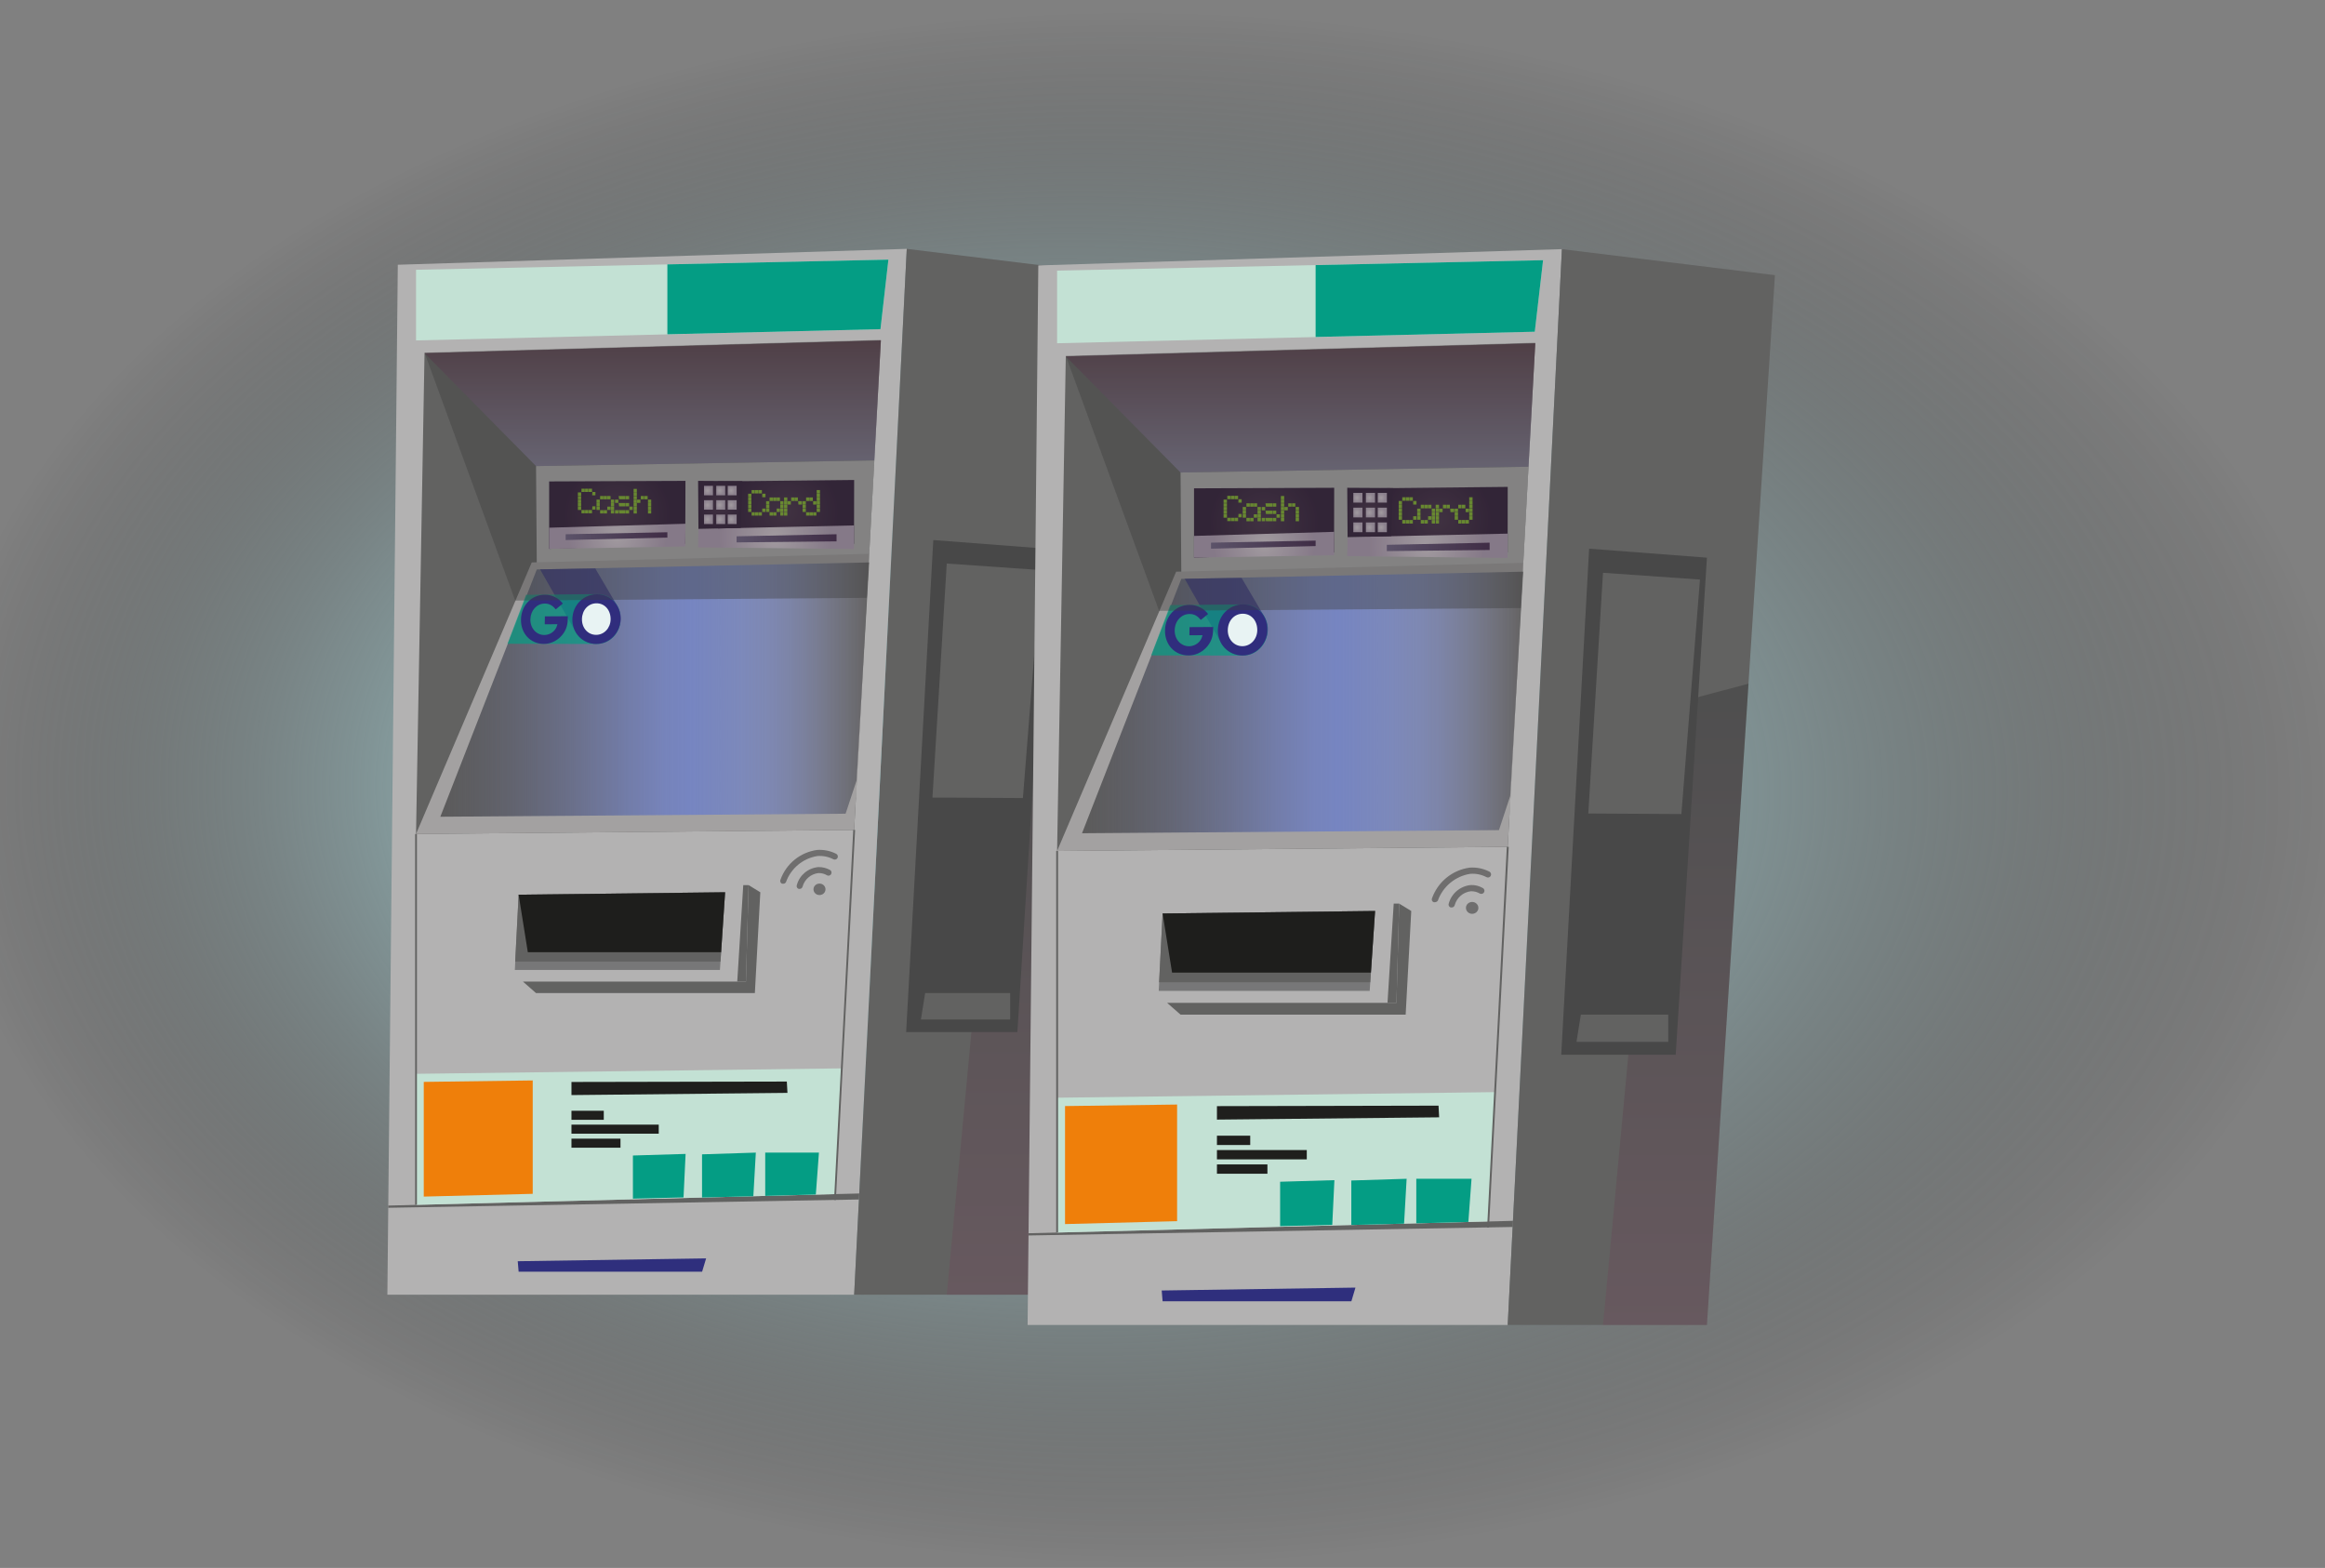<?xml version="1.0" encoding="utf-8"?>
<!-- Generator: Adobe Illustrator 25.2.0, SVG Export Plug-In . SVG Version: 6.00 Build 0)  -->
<svg version="1.1" xmlns="http://www.w3.org/2000/svg" xmlns:xlink="http://www.w3.org/1999/xlink" x="0px" y="0px"
	 viewBox="0 0 3367.1 2270.7" style="enable-background:new 0 0 3367.1 2270.7;" xml:space="preserve">
<rect x="0" y="0" width="3367.1" height="2270.7" fill="#808080" stroke="none"/>
<style type="text/css">
	.st0{display:none;}
	.st1{display:inline;stroke:#FFFFFF;stroke-miterlimit:10;}
	.st2{fill:url(#SVGID_1_);}
	.st3{fill-rule:evenodd;clip-rule:evenodd;fill:#B3B2B2;}
	.st4{fill-rule:evenodd;clip-rule:evenodd;fill:#626261;}
	.st5{opacity:0.5;fill-rule:evenodd;clip-rule:evenodd;fill:url(#SVGID_2_);enable-background:new    ;}
	.st6{fill-rule:evenodd;clip-rule:evenodd;fill:#A3A1A1;}
	.st7{fill-rule:evenodd;clip-rule:evenodd;fill:url(#SVGID_3_);}
	.st8{fill-rule:evenodd;clip-rule:evenodd;fill:#777778;}
	.st9{fill-rule:evenodd;clip-rule:evenodd;fill:#1E1E1C;}
	.st10{fill-rule:evenodd;clip-rule:evenodd;fill:#2F2F7D;}
	.st11{opacity:0.2;fill-rule:evenodd;clip-rule:evenodd;fill:url(#SVGID_4_);enable-background:new    ;}
	.st12{fill-rule:evenodd;clip-rule:evenodd;fill:#C3E1D4;}
	.st13{fill-rule:evenodd;clip-rule:evenodd;fill:#EF7F0A;}
	.st14{opacity:0.99;fill-rule:evenodd;clip-rule:evenodd;fill:#1E1E1C;enable-background:new    ;}
	.st15{fill-rule:evenodd;clip-rule:evenodd;fill:#049D84;}
	.st16{opacity:0.99;fill:#1E1E1C;enable-background:new    ;}
	.st17{fill-rule:evenodd;clip-rule:evenodd;fill:url(#SVGID_5_);}
	.st18{fill-rule:evenodd;clip-rule:evenodd;fill:url(#SVGID_6_);}
	.st19{fill-rule:evenodd;clip-rule:evenodd;fill:url(#SVGID_7_);}
	.st20{fill-rule:evenodd;clip-rule:evenodd;fill:url(#SVGID_8_);}
	.st21{fill:#86BC28;}
	.st22{fill-rule:evenodd;clip-rule:evenodd;fill:url(#SVGID_9_);}
	.st23{fill-rule:evenodd;clip-rule:evenodd;fill:url(#SVGID_10_);}
	.st24{fill-rule:evenodd;clip-rule:evenodd;fill:url(#SVGID_11_);}
	.st25{fill:url(#SVGID_12_);}
	.st26{fill:url(#SVGID_13_);}
	.st27{fill:url(#SVGID_14_);}
	.st28{fill:url(#SVGID_15_);}
	.st29{fill:url(#SVGID_16_);}
	.st30{fill:url(#SVGID_17_);}
	.st31{fill:url(#SVGID_18_);}
	.st32{fill:url(#SVGID_19_);}
	.st33{fill:url(#SVGID_20_);}
	.st34{fill-rule:evenodd;clip-rule:evenodd;fill:#484848;}
	.st35{fill:#626261;}
	.st36{opacity:0.39;}
	.st37{fill:#020303;}
	.st38{clip-path:url(#SVGID_22_);}
	.st39{opacity:0.7;fill:#302D7D;enable-background:new    ;}
	.st40{opacity:0.7;fill:#059D84;enable-background:new    ;}
	.st41{opacity:0.9;fill:#FFFFFF;enable-background:new    ;}
	.st42{fill:#302D7D;}
	.st43{opacity:0.41;fill-rule:evenodd;clip-rule:evenodd;fill:#3F3F3F;enable-background:new    ;}
	.st44{opacity:0.5;fill-rule:evenodd;clip-rule:evenodd;fill:url(#SVGID_23_);enable-background:new    ;}
	.st45{fill-rule:evenodd;clip-rule:evenodd;fill:url(#SVGID_24_);}
	.st46{opacity:0.2;fill-rule:evenodd;clip-rule:evenodd;fill:url(#SVGID_25_);enable-background:new    ;}
	.st47{fill-rule:evenodd;clip-rule:evenodd;fill:url(#SVGID_26_);}
	.st48{fill-rule:evenodd;clip-rule:evenodd;fill:url(#SVGID_27_);}
	.st49{fill-rule:evenodd;clip-rule:evenodd;fill:url(#SVGID_28_);}
	.st50{fill-rule:evenodd;clip-rule:evenodd;fill:url(#SVGID_29_);}
	.st51{fill-rule:evenodd;clip-rule:evenodd;fill:url(#SVGID_30_);}
	.st52{fill-rule:evenodd;clip-rule:evenodd;fill:url(#SVGID_31_);}
	.st53{fill-rule:evenodd;clip-rule:evenodd;fill:url(#SVGID_32_);}
	.st54{fill:url(#SVGID_33_);}
	.st55{fill:url(#SVGID_34_);}
	.st56{fill:url(#SVGID_35_);}
	.st57{fill:url(#SVGID_36_);}
	.st58{fill:url(#SVGID_37_);}
	.st59{fill:url(#SVGID_38_);}
	.st60{fill:url(#SVGID_39_);}
	.st61{fill:url(#SVGID_40_);}
	.st62{fill:url(#SVGID_41_);}
	.st63{clip-path:url(#SVGID_43_);}
</style>
<g id="Ebene_2" class="st0">
	<rect x="-118.5" y="-42" class="st1" width="3728.7" height="2435.7"/>
</g>
<g id="Ebene_3">
	
		<radialGradient id="SVGID_1_" cx="1465.417" cy="1140.659" r="1399.241" fx="1199.658" fy="1150.857" gradientTransform="matrix(1.248 1.730229e-02 -1.734308e-02 0.803 -155.124 199.662)" gradientUnits="userSpaceOnUse">
		<stop  offset="0" style="stop-color:#BBFAFF"/>
		<stop  offset="0.131" style="stop-color:#B8F6FB;stop-opacity:0.869"/>
		<stop  offset="0.257" style="stop-color:#B0EBF0;stop-opacity:0.743"/>
		<stop  offset="0.382" style="stop-color:#A1D8DC;stop-opacity:0.619"/>
		<stop  offset="0.505" style="stop-color:#8DBDC1;stop-opacity:0.495"/>
		<stop  offset="0.627" style="stop-color:#749A9E;stop-opacity:0.372"/>
		<stop  offset="0.749" style="stop-color:#547072;stop-opacity:0.251"/>
		<stop  offset="0.871" style="stop-color:#2E3E3F;stop-opacity:0.129"/>
		<stop  offset="0.99" style="stop-color:#040506;stop-opacity:1.054317e-02"/>
		<stop  offset="1" style="stop-color:#000000;stop-opacity:0"/>
	</radialGradient>
	<path class="st2" d="M3379.3,2307.1c-650.9,1.3-1301.8,2.6-1952.7,3.9c-58.2-12.9-116.3-25.8-174.5-38.7
		c-462.9-15.4-925.7-30.7-1388.6-46.1c-14.4-733.3-28.9-1466.6-43.3-2200c6.3-5,12.6-10.1,18.8-15.1h3569.5
		c10.4,0,18.8,6.8,18.8,15.1C3411.3,786.6,3395.3,1546.8,3379.3,2307.1z"/>
</g>
<g id="Ebene_1">
	<g id="Ebene_4">
		<g>
			<g>
				<g id="Ebene_1_2_">
					<polygon class="st3" points="561,1875 576.1,383.4 1313.2,360.4 1237,1875 					"/>
					<polygon class="st4" points="1313.2,360.4 1613.2,397.1 1517.4,1875 1237,1875 					"/>
					<polygon class="st4" points="602.5,1207.8 1237,1201.9 1275.7,493 614.8,511.4 					"/>
					
						<linearGradient id="SVGID_2_" gradientUnits="userSpaceOnUse" x1="945.237" y1="-7158.979" x2="945.237" y2="-6976.979" gradientTransform="matrix(1 0 0 -1 0 -6484.004)">
						<stop  offset="0" style="stop-color:#A499CA"/>
						<stop  offset="1" style="stop-color:#561F39"/>
					</linearGradient>
					<polygon class="st5" points="614.8,511.4 776.3,675 1266.2,666.8 1275.7,493 					"/>
					<polygon class="st3" points="776.3,675 780,1155 1239.6,1155 1266.2,666.8 					"/>
					<polygon class="st6" points="770.1,814.5 602.5,1207.8 1237,1201.9 1258.8,802 					"/>
					
						<linearGradient id="SVGID_3_" gradientUnits="userSpaceOnUse" x1="637.687" y1="665.133" x2="1258.787" y2="665.133" gradientTransform="matrix(1 0 0 1 0 333.491)">
						<stop  offset="0" style="stop-color:#141414;stop-opacity:0.5"/>
						<stop  offset="3.400000e-02" style="stop-color:#1E1F22;stop-opacity:0.529"/>
						<stop  offset="0.145" style="stop-color:#393C4B;stop-opacity:0.625"/>
						<stop  offset="0.251" style="stop-color:#4F5571;stop-opacity:0.716"/>
						<stop  offset="0.351" style="stop-color:#606991;stop-opacity:0.802"/>
						<stop  offset="0.442" style="stop-color:#6C78AB;stop-opacity:0.881"/>
						<stop  offset="0.522" style="stop-color:#7482BC;stop-opacity:0.949"/>
						<stop  offset="0.581" style="stop-color:#7685C1"/>
						<stop  offset="0.705" style="stop-color:#7584BF;stop-opacity:0.834"/>
						<stop  offset="0.765" style="stop-color:#7280B8;stop-opacity:0.754"/>
						<stop  offset="0.811" style="stop-color:#6C78AB;stop-opacity:0.692"/>
						<stop  offset="0.85" style="stop-color:#646E9A;stop-opacity:0.64"/>
						<stop  offset="0.885" style="stop-color:#5A6285;stop-opacity:0.594"/>
						<stop  offset="0.916" style="stop-color:#4D526D;stop-opacity:0.552"/>
						<stop  offset="0.946" style="stop-color:#3E4152;stop-opacity:0.513"/>
						<stop  offset="0.973" style="stop-color:#2C2D36;stop-opacity:0.476"/>
						<stop  offset="0.997" style="stop-color:#171718;stop-opacity:0.444"/>
						<stop  offset="1" style="stop-color:#141414;stop-opacity:0.44"/>
					</linearGradient>
					<polygon class="st7" points="637.7,1182.8 1224.6,1178.4 1240.5,1130.4 1258.8,814.5 777.4,824.7 					"/>
					<polygon class="st3" points="730.9,1421.5 730.9,1281.8 1076.4,1281.8 1067.7,1421.5 					"/>
					<polygon class="st8" points="751.1,1295.7 745.6,1404.7 1042.6,1404.7 1050.1,1292.2 					"/>
					<polygon class="st4" points="746.1,1392.5 1043.4,1392.5 1050.1,1292.2 751.1,1295.7 					"/>
					<polygon class="st9" points="751.1,1295.7 764.4,1379 1044.3,1379 1050.1,1292.2 					"/>
					<polygon class="st4" points="1076.4,1281.8 1084.1,1281.8 1080.3,1421.5 1067.7,1421.5 					"/>
					<polygon class="st4" points="757.3,1421.5 776.3,1438.2 1093.2,1438.2 1101.1,1292.2 1084.1,1281.8 1080.3,1421.5 					"/>
					<polygon class="st4" points="562.3,1745.9 1244.4,1728.4 1244,1737.1 562.3,1749.1 					"/>
					<polygon class="st10" points="751.1,1841.7 749.8,1826.5 1022.6,1822.4 1016.8,1841.7 					"/>
					
						<linearGradient id="SVGID_4_" gradientUnits="userSpaceOnUse" x1="1473.537" y1="-8358.978" x2="1473.537" y2="-7456.179" gradientTransform="matrix(1 0 0 -1 0 -6484.004)">
						<stop  offset="0" style="stop-color:#7D3654"/>
						<stop  offset="1" style="stop-color:#020303"/>
					</linearGradient>
					<polygon class="st11" points="1371.1,1875 1452.8,1004.8 1576,972.2 1517.4,1875 					"/>
					<polygon class="st12" points="602.5,1555.1 1219.1,1547.2 1209.2,1729.3 602.5,1744.9 					"/>
					<polygon class="st13" points="613.7,1566.8 771.5,1564.7 771.5,1728.9 613.7,1732.9 					"/>
					<polygon class="st14" points="827.6,1585.9 1140.4,1582.7 1139.5,1566.3 827.6,1566.9 					"/>
					<polygon class="st15" points="916.6,1735.9 916.6,1673.4 992.9,1671.1 989.9,1734.1 					"/>
					<polygon class="st15" points="1016.7,1734.2 1016.7,1671.7 1094.6,1669.2 1091,1732.4 					"/>
					<polygon class="st15" points="1108.2,1731.9 1108.2,1669.2 1186,1669.2 1181.5,1729.9 					"/>
					<rect x="827.6" y="1608.6" class="st16" width="46.8" height="13.1"/>
					<rect x="827.6" y="1649" class="st16" width="71" height="13.1"/>
					<rect x="827.6" y="1628.7" class="st16" width="126.4" height="13.1"/>
					<polygon class="st12" points="602.5,390.7 602.5,493 1275.1,476.7 1286.6,376 					"/>
					
						<radialGradient id="SVGID_5_" cx="1138.287" cy="-7225.279" r="77.059" gradientTransform="matrix(1 0 0 -1 0 -6484.004)" gradientUnits="userSpaceOnUse">
						<stop  offset="2.000000e-02" style="stop-color:#422944"/>
						<stop  offset="0.99" style="stop-color:#2B1433"/>
					</radialGradient>
					<polygon class="st17" points="1039.6,785.5 1039.6,697.2 1237,695.1 1236.8,787.5 					"/>
					
						<radialGradient id="SVGID_6_" cx="893.987" cy="-7229.579" r="77.982" gradientTransform="matrix(1 0 0 -1 0 -6484.004)" gradientUnits="userSpaceOnUse">
						<stop  offset="2.000000e-02" style="stop-color:#422944"/>
						<stop  offset="0.99" style="stop-color:#2B1433"/>
					</radialGradient>
					<polygon class="st18" points="795.3,794.8 795.3,697.2 992.7,696.4 992.4,787.5 					"/>
					
						<radialGradient id="SVGID_7_" cx="893.987" cy="-7260.527" r="70.838" gradientTransform="matrix(1 0 0 -1 0 -6484.004)" gradientUnits="userSpaceOnUse">
						<stop  offset="0" style="stop-color:#E6DAE3"/>
						<stop  offset="1" style="stop-color:#B7A2BB"/>
					</radialGradient>
					<polygon class="st19" points="795.3,794.8 795.3,764.2 992.7,758.5 992.4,791.4 					"/>
					
						<linearGradient id="SVGID_8_" gradientUnits="userSpaceOnUse" x1="819.187" y1="-7260.429" x2="966.487" y2="-7260.429" gradientTransform="matrix(1 0 0 -1 0 -6484.004)">
						<stop  offset="0" style="stop-color:#706187"/>
						<stop  offset="1" style="stop-color:#41214B"/>
					</linearGradient>
					<polygon class="st20" points="819.2,773.7 819.2,782.1 966.5,778.5 966.5,770.8 					"/>
					<path class="st21" d="M836.9,713.1h4.8v4.8h-4.8V713.1z M836.9,718.3h4.8v4.8h-4.8V718.3z M836.9,723.5h4.8v4.8h-4.8V723.5z
						 M836.9,728.5h4.8v4.8h-4.8V728.5z M836.9,733.7h4.8v4.8h-4.8V733.7z M842.1,707.7h4.8v4.8h-4.8V707.7z M842.1,738.6h4.8v4.8
						h-4.8V738.6z M847.3,707.7h4.8v4.8h-4.8V707.7z M847.3,738.6h4.8v4.8h-4.8V738.6z M852.6,707.7h4.8v4.8h-4.8V707.7z
						 M852.6,738.6h4.8v4.8h-4.8V738.6z M857.9,712.5h4.4v4.8h-4.7L857.9,712.5z M857.9,733.2h4.4v4.8h-4.7L857.9,733.2z"/>
					<path class="st21" d="M863.9,723.5h4.7v4.8h-4.7V723.5z M863.9,728.5h4.7v4.8h-4.7V728.5z M863.9,733.7h4.7v4.8h-4.7V733.7z
						 M869.1,718.3h4.8v4.8h-4.8V718.3z M869.1,738.8h4.8v4.8h-4.8V738.8z M874.3,718.3h4.8v4.8h-4.8V718.3z M874.3,738.8h4.8v4.8
						h-4.8V738.8z M879.5,718.3h4.7v4.8h-4.7V718.3z M879.5,733.7h4.7v4.8h-4.7V733.7z M884.7,723.5h4.7v4.8h-4.7V723.5z
						 M884.7,728.5h4.7v4.8h-4.7V728.5z M884.7,733.7h4.7v4.8h-4.7V733.7z M884.7,738.8h4.7v4.8h-4.7V738.8z"/>
					<path class="st21" d="M890.7,723.5h4.8v4.8h-4.8V723.5z M890.7,738.8h4.8v4.8h-4.8V738.8z M895.9,718.3h5.5v4.8h-4.8
						L895.9,718.3z M895.9,728.5h5.5v4.8h-4.8L895.9,728.5z M895.9,738.8h5.5v4.8h-4.8L895.9,738.8z M901.1,718.3h4.8v4.8h-4.6
						L901.1,718.3z M901.1,728.5h4.8v4.8h-4.6L901.1,728.5z M901.1,738.8h4.8v4.8h-4.6L901.1,738.8z M906.3,718.3h4.8v4.8h-4.8
						V718.3z M906.3,728.5h4.8v4.8h-4.8V728.5z M906.3,738.8h4.8v4.8h-4.8V738.8z M911.5,733.7h4.8v4.8h-4.8V733.7z"/>
					<path class="st21" d="M917.6,708h4.7v4.8h-4.7V708z M917.6,713.1h4.7v4.8h-4.7V713.1z M917.6,718.3h4.7v4.8h-4.7V718.3z
						 M917.6,723.5h4.7v4.8h-4.7V723.5z M917.6,728.5h4.7v4.8h-4.7V728.5z M917.6,733.7h4.7v4.8h-4.7V733.7z M917.6,738.8h4.7v4.8
						h-4.7V738.8z M922.7,723.5h4.7v4.8h-4.8L922.7,723.5z M928,718.3h4.7v4.8H928V718.3z M933.2,718.3h4.7v4.8h-4.7V718.3z
						 M938.4,723.5h4.7v4.8h-4.7V723.5z M938.4,728.5h4.7v4.8h-4.7V728.5z M938.4,733.7h4.7v4.8h-4.7V733.7z M938.4,738.8h4.7v4.8
						h-4.7V738.8z"/>
					
						<radialGradient id="SVGID_9_" cx="1033.21" cy="-7098.396" r="82.214" gradientTransform="matrix(0.98 0 0 -1.04 109.924 -6604.018)" gradientUnits="userSpaceOnUse">
						<stop  offset="0" style="stop-color:#E6DAE3"/>
						<stop  offset="1" style="stop-color:#B7A2BB"/>
					</radialGradient>
					<polygon class="st22" points="1011,792.7 1011.5,765.9 1237,760.9 1236.7,795.1 					"/>
					
						<linearGradient id="SVGID_10_" gradientUnits="userSpaceOnUse" x1="1066.687" y1="-7263.579" x2="1211.487" y2="-7263.579" gradientTransform="matrix(1 0 0 -1 0 -6484.004)">
						<stop  offset="0" style="stop-color:#706187"/>
						<stop  offset="1" style="stop-color:#41214B"/>
					</linearGradient>
					<polygon class="st23" points="1066.7,776.7 1066.7,785.5 1211.5,784 1211.5,773.7 					"/>
					<path class="st21" d="M1083.5,715h4.7v5.1h-4.7V715z M1083.5,720.4h4.7v5.1h-4.7V720.4z M1083.5,725.8h4.7v4.9h-4.7V725.8z
						 M1083.5,731.1h4.7v4.9h-4.7V731.1z M1083.5,736.5h4.7v4.9h-4.7V736.5z M1088.5,709.7h4.7v4.9h-4.7V709.7z M1088.5,741.8h4.7
						v4.9h-4.7V741.8z M1093.6,709.7h4.7v4.9h-4.7V709.7z M1093.6,741.8h4.7v4.9h-4.7V741.8z M1098.7,709.7h4.7v4.9h-4.7V709.7z
						 M1098.7,741.8h4.7v4.9h-4.7V741.8z M1103.9,715h4.7v5.1h-4.7V715z M1103.9,736.5h4.7v4.9h-4.7V736.5z"/>
					<path class="st21" d="M1109.5,725.8h4.7v4.9h-4.7V725.8z M1109.5,731.1h4.7v4.9h-4.7V731.1z M1109.5,736.5h4.7v4.9h-4.7V736.5z
						 M1114.5,720.4h4.8v5.1h-4.8V720.4z M1114.5,741.8h4.8v4.9h-4.8V741.8z M1119.7,720.4h4.7v5.1h-4.7V720.4z M1119.7,741.8h4.7
						v4.9h-4.7V741.8z M1124.8,720.4h4.7v5.1h-4.7V720.4z M1124.8,736.5h4.7v4.9h-4.7V736.5z M1130,725.8h4.6v4.9h-4.6V725.8z
						 M1130,731.1h4.6v4.9h-4.6V731.1z M1130,736.5h4.6v4.9h-4.6V736.5z M1130,741.8h4.6v4.9h-4.6V741.8z"/>
					<path class="st21" d="M1135.5,720.4h4.7v5.1h-4.7V720.4z M1135.5,725.8h4.7v4.9h-4.7V725.8z M1135.5,731.1h4.7v4.9h-4.7V731.1z
						 M1135.5,736.5h4.7v4.9h-4.7V736.5z M1135.5,741.8h4.7v4.9h-4.7V741.8z M1140.6,725.8h4.7v4.9h-4.7V725.8z M1145.8,720.4h4.7
						v5.1h-4.7V720.4z M1150.8,720.4h4.7v5.1h-4.7V720.4z M1155.9,725.8h5.6v4.9h-5.2L1155.9,725.8z"/>
					<path class="st21" d="M1162.3,725.8h4.7v4.9h-4.7V725.8z M1162.3,731.1h4.7v4.9h-4.7V731.1z M1162.3,736.5h4.7v4.9h-4.7V736.5z
						 M1167.4,720.4h4.7v5.1h-4.7V720.4z M1167.4,741.8h4.7v4.9h-4.7V741.8z M1172.4,720.4h4.8v5.1h-4.8V720.4z M1172.4,741.8h4.8
						v4.9h-4.8V741.8z M1177.6,725.8h4.7v4.9h-4.7V725.8z M1177.6,741.8h4.7v4.9h-4.7V741.8z M1182.7,709.7h4.8v4.9h-4.7
						L1182.7,709.7z M1182.7,715h4.8v5.1h-4.7L1182.7,715z M1182.7,720.4h4.8v5.1h-4.7L1182.7,720.4z M1182.7,725.8h4.8v4.9h-4.7
						L1182.7,725.8z M1182.7,731.1h4.8v4.9h-4.7L1182.7,731.1z M1182.7,736.5h4.8v4.9h-4.7L1182.7,736.5z"/>
					
						<radialGradient id="SVGID_11_" cx="950.866" cy="-7053.256" r="33.041" gradientTransform="matrix(0.98 0 0 -1.04 109.924 -6604.018)" gradientUnits="userSpaceOnUse">
						<stop  offset="2.000000e-02" style="stop-color:#422944"/>
						<stop  offset="0.99" style="stop-color:#2B1433"/>
					</radialGradient>
					<polygon class="st24" points="1011.5,765.9 1011,696.4 1075.3,696.8 1072.8,764.6 					"/>
					<g>
						
							<radialGradient id="SVGID_12_" cx="933.435" cy="-7033.223" r="6.504" gradientTransform="matrix(0.98 0 0 -1.04 109.924 -6604.018)" gradientUnits="userSpaceOnUse">
							<stop  offset="0" style="stop-color:#E6DAE3"/>
							<stop  offset="1" style="stop-color:#C1AFC4"/>
						</radialGradient>
						<rect x="1019.6" y="703.6" class="st25" width="12.9" height="13.7"/>
						
							<radialGradient id="SVGID_13_" cx="951.387" cy="-7033.223" r="6.504" gradientTransform="matrix(0.98 0 0 -1.04 109.924 -6604.018)" gradientUnits="userSpaceOnUse">
							<stop  offset="0" style="stop-color:#E6DAE3"/>
							<stop  offset="1" style="stop-color:#C1AFC4"/>
						</radialGradient>
						<rect x="1037.3" y="703.6" class="st26" width="12.9" height="13.7"/>
						
							<radialGradient id="SVGID_14_" cx="968.298" cy="-7033.223" r="6.504" gradientTransform="matrix(0.98 0 0 -1.04 109.924 -6604.018)" gradientUnits="userSpaceOnUse">
							<stop  offset="0" style="stop-color:#E6DAE3"/>
							<stop  offset="1" style="stop-color:#C1AFC4"/>
						</radialGradient>
						<rect x="1053.9" y="703.6" class="st27" width="12.9" height="13.7"/>
						
							<radialGradient id="SVGID_15_" cx="933.435" cy="-7053.256" r="6.504" gradientTransform="matrix(0.98 0 0 -1.04 109.924 -6604.018)" gradientUnits="userSpaceOnUse">
							<stop  offset="0" style="stop-color:#E6DAE3"/>
							<stop  offset="1" style="stop-color:#C1AFC4"/>
						</radialGradient>
						<rect x="1019.6" y="724.4" class="st28" width="12.9" height="13.7"/>
						
							<radialGradient id="SVGID_16_" cx="951.387" cy="-7053.256" r="6.504" gradientTransform="matrix(0.98 0 0 -1.04 109.924 -6604.018)" gradientUnits="userSpaceOnUse">
							<stop  offset="0" style="stop-color:#E6DAE3"/>
							<stop  offset="1" style="stop-color:#C1AFC4"/>
						</radialGradient>
						<rect x="1037.3" y="724.4" class="st29" width="12.9" height="13.7"/>
						
							<radialGradient id="SVGID_17_" cx="968.298" cy="-7053.256" r="6.504" gradientTransform="matrix(0.98 0 0 -1.04 109.924 -6604.018)" gradientUnits="userSpaceOnUse">
							<stop  offset="0" style="stop-color:#E6DAE3"/>
							<stop  offset="1" style="stop-color:#C1AFC4"/>
						</radialGradient>
						<rect x="1053.9" y="724.4" class="st30" width="12.9" height="13.7"/>
						
							<radialGradient id="SVGID_18_" cx="933.435" cy="-7073.29" r="6.504" gradientTransform="matrix(0.98 0 0 -1.04 109.924 -6604.018)" gradientUnits="userSpaceOnUse">
							<stop  offset="0" style="stop-color:#E6DAE3"/>
							<stop  offset="1" style="stop-color:#C1AFC4"/>
						</radialGradient>
						<rect x="1019.6" y="745.2" class="st31" width="12.9" height="13.7"/>
						
							<radialGradient id="SVGID_19_" cx="951.387" cy="-7073.29" r="6.504" gradientTransform="matrix(0.98 0 0 -1.04 109.924 -6604.018)" gradientUnits="userSpaceOnUse">
							<stop  offset="0" style="stop-color:#E6DAE3"/>
							<stop  offset="1" style="stop-color:#C1AFC4"/>
						</radialGradient>
						<rect x="1037.3" y="745.2" class="st32" width="12.9" height="13.7"/>
						
							<radialGradient id="SVGID_20_" cx="968.298" cy="-7073.29" r="6.504" gradientTransform="matrix(0.98 0 0 -1.04 109.924 -6604.018)" gradientUnits="userSpaceOnUse">
							<stop  offset="0" style="stop-color:#E6DAE3"/>
							<stop  offset="1" style="stop-color:#C1AFC4"/>
						</radialGradient>
						<rect x="1053.9" y="745.2" class="st33" width="12.9" height="13.7"/>
					</g>
					<polygon class="st34" points="1351.6,782.1 1517.4,794.8 1473.4,1494.6 1312.3,1494.6 					"/>
					<polygon class="st4" points="1371.1,816.1 1350.4,1155 1481.4,1155.7 1507.5,825.6 					"/>
					<polygon class="st4" points="1333.7,1476.4 1339.8,1438.2 1462.9,1438.2 1462.9,1476.4 					"/>
					<rect x="601.2" y="1207.8" class="st35" width="2.6" height="537.1"/>
					<polygon class="st35" points="1210.5,1737.9 1207.9,1737.7 1235.7,1201.8 1238.4,1201.9 					"/>
					<polygon class="st15" points="966.5,484.1 966.5,382.9 1286.6,376 1275.1,476.7 					"/>
					<g class="st36">
						
							<ellipse transform="matrix(1 -1.396260e-03 1.396260e-03 1 -1.797 1.658)" class="st37" cx="1186.8" cy="1287.9" rx="8.7" ry="8.3"/>
					</g>
					<g class="st36">
						<path class="st37" d="M1158.1,1287.3c-0.5,0.1-1,0.1-1.4,0c-2.3-0.7-3.5-3.1-2.8-5.4c0-0.1,0.1-0.1,0.1-0.2
							c3.9-14.4,16.4-24.7,31.2-26c6-0.1,12,1.4,17.2,4.4c2,1.4,2.5,4.2,1,6.2c-1.2,1.7-3.4,2.3-5.3,1.5c-3.9-2.4-8.4-3.6-13-3.4
							c-10.9,1.3-19.9,9.1-22.8,19.6C1161.8,1285.9,1160.1,1287.3,1158.1,1287.3z"/>
					</g>
					<g class="st36">
						<path class="st37" d="M1134.3,1279.8c-0.6,0.1-1.1,0.1-1.7,0c-2.2-0.9-3.3-3.4-2.4-5.6c0-0.1,0-0.1,0.1-0.2
							c8.2-23.1,28.6-39.7,52.9-43.1c9.6-0.7,19.2,1.2,27.8,5.6c2.2,1.1,3,3.8,1.9,6c-1.1,2.1-3.6,2.9-5.8,2
							c-7.2-3.8-15.2-5.4-23.3-4.8c-20.9,3.3-38.4,17.8-45.5,37.7C1137.5,1279,1136,1279.9,1134.3,1279.8z"/>
					</g>
				</g>
			</g>
			<g>
				<g>
					<g>
						<defs>
							<polygon id="SVGID_21_" points="1135.7,1019.4 704.5,1012.6 775.8,824.6 1056.2,820.1 							"/>
						</defs>
						<clipPath id="SVGID_22_">
							<use xlink:href="#SVGID_21_"  style="overflow:visible;"/>
						</clipPath>
						<g class="st38">
							<path class="st39" d="M833.9,915.5l-91.5-160.8c-8.5-15-3.2-34.9,11.8-44.5l2.7-1.7c15.1-9.7,34.4-5.5,43.2,9.4L894.3,878
								c9.6,16.2,4.3,37.6-11.8,47.4l-2.8,1.8C863.7,937.2,843.2,931.9,833.9,915.5z"/>
							<path class="st40" d="M864.6,932.6l-131.8-0.3c-17.7,0-31.5-15.2-31-33.7l0.1-3.3c0.6-18.4,15.2-33.4,32.7-33.6l130.5-1.3
								c18.4-0.2,33.4,15,33.3,34.1v3.4C898.4,917.1,883.2,932.6,864.6,932.6z"/>
							<path class="st41" d="M892.4,896.2c-0.1,16.1-12.9,29.1-28.5,29.1c-15.6,0-27.9-13-27.7-28.9c0.2-15.8,12.8-28.7,28.2-28.9
								C879.9,867.4,892.5,880.2,892.4,896.2z"/>
							<g>
								<path class="st42" d="M822.3,892.4v3.7c-0.2,10.7-3.3,18.6-10.1,25.7c-6.8,6.9-15.3,10.7-24.7,10.7
									c-19.4,0-33.5-15.3-33-35.5c0.5-20.3,15-35.5,34.2-35.7c10.6-0.1,20.1,4.5,26.4,12.8l-10.3,8.4c-4.7-5.9-9.5-8.4-16-8.4
									c-11.5,0.1-20.4,9.9-20.7,22.8c-0.3,12.7,8.6,22.7,20.1,22.7c5.7,0,11.3-2.6,14.9-6.9c2-2.4,3.1-4.6,4.2-8.7l-18.4,0.1
									l0.2-11.5L822.3,892.4z"/>
								<path class="st42" d="M890,871.9c5.8,6.6,8.6,14.6,8.6,24.7c-0.1,19.9-15.7,36-35,36c-19.8,0-35-15.8-34.7-35.7
									c0.3-20.4,15.7-36.1,35.5-36.3C874.2,860.5,883.3,864.5,890,871.9z M842.8,896.6c-0.2,12.9,8.7,22.8,20.5,22.8
									c11.7,0,20.9-10,21-22.6c0.1-13.4-8.6-23.2-20.5-23.1C851.9,873.7,843,883.5,842.8,896.6z"/>
							</g>
						</g>
					</g>
				</g>
			</g>
			<polygon class="st43" points="614.8,510.7 746.1,869.7 1255.3,865.8 1275.7,492.2 			"/>
		</g>
		<g>
			<g>
				<g id="Ebene_1_3_">
					<polygon class="st3" points="1488.2,1918.8 1503.7,384.4 2262,360.8 2183.5,1918.8 					"/>
					<polygon class="st4" points="2262,360.8 2570.5,398.5 2472,1918.8 2183.5,1918.8 					"/>
					<polygon class="st4" points="1530.9,1232.4 2183.5,1226.4 2223.4,497.1 1543.5,516.1 					"/>
					
						<linearGradient id="SVGID_23_" gradientUnits="userSpaceOnUse" x1="1883.437" y1="-7168.279" x2="1883.437" y2="-6981.079" gradientTransform="matrix(1 0 0 -1 0 -6484.004)">
						<stop  offset="0" style="stop-color:#A499CA"/>
						<stop  offset="1" style="stop-color:#561F39"/>
					</linearGradient>
					<polygon class="st44" points="1543.5,516.1 1709.7,684.3 2213.6,675.9 2223.4,497.1 					"/>
					<polygon class="st3" points="1709.7,684.3 1713.4,1178.1 2186.2,1178.1 2213.6,675.9 					"/>
					<polygon class="st6" points="1703.3,827.9 1530.9,1232.4 2183.5,1226.4 2206,815.1 					"/>
					
						<linearGradient id="SVGID_24_" gradientUnits="userSpaceOnUse" x1="1566.987" y1="683.783" x2="2205.987" y2="683.783" gradientTransform="matrix(1 0 0 1 0 333.491)">
						<stop  offset="0" style="stop-color:#141414;stop-opacity:0.5"/>
						<stop  offset="3.400000e-02" style="stop-color:#1E1F22;stop-opacity:0.529"/>
						<stop  offset="0.145" style="stop-color:#393C4B;stop-opacity:0.625"/>
						<stop  offset="0.251" style="stop-color:#4F5571;stop-opacity:0.716"/>
						<stop  offset="0.351" style="stop-color:#606991;stop-opacity:0.802"/>
						<stop  offset="0.442" style="stop-color:#6C78AB;stop-opacity:0.881"/>
						<stop  offset="0.522" style="stop-color:#7482BC;stop-opacity:0.949"/>
						<stop  offset="0.581" style="stop-color:#7685C1"/>
						<stop  offset="0.705" style="stop-color:#7584BF;stop-opacity:0.834"/>
						<stop  offset="0.765" style="stop-color:#7280B8;stop-opacity:0.754"/>
						<stop  offset="0.811" style="stop-color:#6C78AB;stop-opacity:0.692"/>
						<stop  offset="0.85" style="stop-color:#646E9A;stop-opacity:0.64"/>
						<stop  offset="0.885" style="stop-color:#5A6285;stop-opacity:0.594"/>
						<stop  offset="0.916" style="stop-color:#4D526D;stop-opacity:0.552"/>
						<stop  offset="0.946" style="stop-color:#3E4152;stop-opacity:0.513"/>
						<stop  offset="0.973" style="stop-color:#2C2D36;stop-opacity:0.476"/>
						<stop  offset="0.997" style="stop-color:#171718;stop-opacity:0.444"/>
						<stop  offset="1" style="stop-color:#141414;stop-opacity:0.44"/>
					</linearGradient>
					<polygon class="st45" points="1567,1206.7 2170.8,1202.2 2187.1,1152.8 2206,827.9 1710.8,838.3 					"/>
					<polygon class="st3" points="1663,1452.3 1663,1308.6 2018.4,1308.6 2009.4,1452.3 					"/>
					<polygon class="st8" points="1683.7,1322.9 1678.1,1435 1983.6,1435 1991.4,1319.3 					"/>
					<polygon class="st4" points="1678.6,1422.5 1984.4,1422.5 1991.4,1319.3 1683.7,1322.9 					"/>
					<polygon class="st9" points="1683.7,1322.9 1697.4,1408.5 1985.4,1408.5 1991.4,1319.3 					"/>
					<polygon class="st4" points="2018.4,1308.6 2026.3,1308.6 2022.4,1452.3 2009.4,1452.3 					"/>
					<polygon class="st4" points="1690.2,1452.3 1709.7,1469.4 2035.7,1469.4 2043.8,1319.3 2026.3,1308.6 2022.4,1452.3 					"/>
					<polygon class="st4" points="1489.6,1786 2191.2,1768 2190.8,1776.9 1489.6,1789.2 					"/>
					<polygon class="st10" points="1683.7,1884.5 1682.4,1868.9 1963,1864.7 1957.1,1884.5 					"/>
					
						<linearGradient id="SVGID_25_" gradientUnits="userSpaceOnUse" x1="2426.887" y1="-8402.778" x2="2426.887" y2="-7474.079" gradientTransform="matrix(1 0 0 -1 0 -6484.004)">
						<stop  offset="0" style="stop-color:#7D3654"/>
						<stop  offset="1" style="stop-color:#020303"/>
					</linearGradient>
					<polygon class="st46" points="2321.5,1918.8 2405.5,1023.7 2532.3,990.1 2472,1918.8 					"/>
					<polygon class="st12" points="1530.9,1589.7 2165.2,1581.6 2155,1768.9 1530.9,1785 					"/>
					<polygon class="st13" points="1542.4,1601.8 1704.7,1599.6 1704.7,1768.5 1542.4,1772.7 					"/>
					<polygon class="st14" points="1762.4,1621.4 2084.2,1618.1 2083.3,1601.2 1762.4,1601.9 					"/>
					<polygon class="st15" points="1853.9,1775.7 1853.9,1711.4 1932.5,1709.1 1929.4,1773.9 					"/>
					<polygon class="st15" points="1957,1774 1957,1709.6 2037.1,1707.1 2033.4,1772.1 					"/>
					<polygon class="st15" points="2051.1,1771.6 2051.1,1707.1 2131.1,1707.1 2126.5,1769.6 					"/>
					<rect x="1762.4" y="1644.7" class="st16" width="48.2" height="13.5"/>
					<rect x="1762.4" y="1686.3" class="st16" width="73.1" height="13.5"/>
					<rect x="1762.4" y="1665.5" class="st16" width="130.1" height="13.5"/>
					<polygon class="st12" points="1530.9,391.9 1530.9,497.1 2222.7,480.4 2234.7,376.8 					"/>
					
						<radialGradient id="SVGID_26_" cx="2081.987" cy="-7236.579" r="79.242" gradientTransform="matrix(1 0 0 -1 0 -6484.004)" gradientUnits="userSpaceOnUse">
						<stop  offset="2.000000e-02" style="stop-color:#422944"/>
						<stop  offset="0.99" style="stop-color:#2B1433"/>
					</radialGradient>
					<polygon class="st47" points="1980.5,798.1 1980.5,707.2 2183.5,705.1 2183.4,800.1 					"/>
					
						<radialGradient id="SVGID_27_" cx="1830.687" cy="-7240.979" r="80.195" gradientTransform="matrix(1 0 0 -1 0 -6484.004)" gradientUnits="userSpaceOnUse">
						<stop  offset="2.000000e-02" style="stop-color:#422944"/>
						<stop  offset="0.99" style="stop-color:#2B1433"/>
					</radialGradient>
					<polygon class="st48" points="1729.2,807.6 1729.2,707.2 1932.2,706.4 1932,800.1 					"/>
					
						<radialGradient id="SVGID_28_" cx="1830.687" cy="-7272.812" r="72.971" gradientTransform="matrix(1 0 0 -1 0 -6484.004)" gradientUnits="userSpaceOnUse">
						<stop  offset="0" style="stop-color:#E6DAE3"/>
						<stop  offset="1" style="stop-color:#B7A2BB"/>
					</radialGradient>
					<polygon class="st49" points="1729.2,807.6 1729.2,776.1 1932.2,770.2 1932,804.1 					"/>
					
						<linearGradient id="SVGID_29_" gradientUnits="userSpaceOnUse" x1="1753.787" y1="-7272.729" x2="1905.287" y2="-7272.729" gradientTransform="matrix(1 0 0 -1 0 -6484.004)">
						<stop  offset="0" style="stop-color:#706187"/>
						<stop  offset="1" style="stop-color:#41214B"/>
					</linearGradient>
					<polygon class="st50" points="1753.8,785.9 1753.8,794.6 1905.3,790.8 1905.3,782.9 					"/>
					<path class="st21" d="M1772,723.5h4.9v4.9h-4.9V723.5z M1772,728.9h4.9v4.9h-4.9V728.9z M1772,734.2h4.9v4.9h-4.9V734.2z
						 M1772,739.5h4.9v4.9h-4.9V739.5z M1772,744.8h4.9v4.9h-4.9V744.8z M1777.4,718h4.9v4.9h-4.9V718z M1777.4,749.8h4.9v4.9h-4.9
						V749.8z M1782.8,718h4.9v4.9h-4.9V718z M1782.8,749.8h4.9v4.9h-4.9V749.8z M1788.1,718h4.9v4.9h-4.9V718z M1788.1,749.8h4.9
						v4.9h-4.9V749.8z M1793.6,723h4.6v4.9h-4.8L1793.6,723z M1793.6,744.3h4.6v4.9h-4.8L1793.6,744.3z"/>
					<path class="st21" d="M1799.7,734.2h4.8v4.9h-4.8V734.2z M1799.7,739.5h4.8v4.9h-4.8V739.5z M1799.7,744.8h4.8v4.9h-4.8V744.8z
						 M1805.1,728.9h4.9v4.9h-4.9V728.9z M1805.1,750h4.9v4.9h-4.9V750z M1810.5,728.9h4.9v4.9h-4.9V728.9z M1810.5,750h4.9v4.9
						h-4.9V750z M1815.8,728.9h4.8v4.9h-4.8V728.9z M1815.8,744.8h4.8v4.9h-4.8V744.8z M1821.2,734.2h4.8v4.9h-4.8V734.2z
						 M1821.2,739.5h4.8v4.9h-4.8V739.5z M1821.2,744.8h4.8v4.9h-4.8V744.8z M1821.2,750h4.8v4.9h-4.8V750z"/>
					<path class="st21" d="M1827.3,734.2h4.9v4.9h-4.9V734.2z M1827.3,750h4.9v4.9h-4.9V750z M1832.7,728.9h5.6v4.9h-4.9
						L1832.7,728.9z M1832.7,739.5h5.6v4.9h-4.9L1832.7,739.5z M1832.7,750h5.6v4.9h-4.9L1832.7,750z M1838,728.9h4.9v4.9h-4.7
						L1838,728.9z M1838,739.5h4.9v4.9h-4.7L1838,739.5z M1838,750h4.9v4.9h-4.7L1838,750z M1843.4,728.9h4.9v4.9h-4.9V728.9z
						 M1843.4,739.5h4.9v4.9h-4.9V739.5z M1843.4,750h4.9v4.9h-4.9V750z M1848.7,744.8h4.9v4.9h-4.9V744.8z"/>
					<path class="st21" d="M1855,718.3h4.8v4.9h-4.8V718.3z M1855,723.5h4.8v4.9h-4.8V723.5z M1855,728.9h4.8v4.9h-4.8V728.9z
						 M1855,734.2h4.8v4.9h-4.8V734.2z M1855,739.5h4.8v4.9h-4.8V739.5z M1855,744.8h4.8v4.9h-4.8V744.8z M1855,750h4.8v4.9h-4.8
						V750z M1860.2,734.2h4.8v4.9h-4.9L1860.2,734.2z M1865.7,728.9h4.8v4.9h-4.8V728.9z M1871.1,728.9h4.8v4.9h-4.8V728.9z
						 M1876.4,734.2h4.8v4.9h-4.8V734.2z M1876.4,739.5h4.8v4.9h-4.8V739.5z M1876.4,744.8h4.8v4.9h-4.8V744.8z M1876.4,750h4.8v4.9
						h-4.8V750z"/>
					
						<radialGradient id="SVGID_30_" cx="1995.76" cy="-7110.258" r="84.572" gradientTransform="matrix(0.98 0 0 -1.04 109.924 -6604.018)" gradientUnits="userSpaceOnUse">
						<stop  offset="0" style="stop-color:#E6DAE3"/>
						<stop  offset="1" style="stop-color:#B7A2BB"/>
					</radialGradient>
					<polygon class="st51" points="1951.1,805.4 1951.6,777.9 2183.5,772.8 2183.3,808 					"/>
					
						<linearGradient id="SVGID_31_" gradientUnits="userSpaceOnUse" x1="2008.387" y1="-7275.979" x2="2157.287" y2="-7275.979" gradientTransform="matrix(1 0 0 -1 0 -6484.004)">
						<stop  offset="0" style="stop-color:#706187"/>
						<stop  offset="1" style="stop-color:#41214B"/>
					</linearGradient>
					<polygon class="st52" points="2008.4,789 2008.4,798.1 2157.3,796.5 2157.3,785.9 					"/>
					<path class="st21" d="M2025.6,725.5h4.8v5.2h-4.8V725.5z M2025.6,731h4.8v5.2h-4.8V731z M2025.6,736.6h4.8v5.1h-4.8V736.6z
						 M2025.6,742.1h4.8v5.1h-4.8V742.1z M2025.6,747.6h4.8v5.1h-4.8V747.6z M2030.8,720.1h4.8v5.1h-4.8V720.1z M2030.8,753.1h4.8
						v5.1h-4.8V753.1z M2036.1,720.1h4.8v5.1h-4.8V720.1z M2036.1,753.1h4.8v5.1h-4.8V753.1z M2041.3,720.1h4.8v5.1h-4.8V720.1z
						 M2041.3,753.1h4.8v5.1h-4.8V753.1z M2046.6,725.5h4.8v5.2h-4.8V725.5z M2046.6,747.6h4.8v5.1h-4.8V747.6z"/>
					<path class="st21" d="M2052.4,736.6h4.8v5.1h-4.8V736.6z M2052.4,742.1h4.8v5.1h-4.8V742.1z M2052.4,747.6h4.8v5.1h-4.8V747.6z
						 M2057.6,731h4.9v5.2h-4.9V731z M2057.6,753.1h4.9v5.1h-4.9V753.1z M2063,731h4.8v5.2h-4.8V731z M2063,753.1h4.8v5.1h-4.8
						V753.1z M2068.2,731h4.8v5.2h-4.8V731z M2068.2,747.6h4.8v5.1h-4.8V747.6z M2073.5,736.6h4.7v5.1h-4.7V736.6z M2073.5,742.1
						h4.7v5.1h-4.7V742.1z M2073.5,747.6h4.7v5.1h-4.7V747.6z M2073.5,753.1h4.7v5.1h-4.7V753.1z"/>
					<path class="st21" d="M2079.2,731h4.8v5.2h-4.8V731z M2079.2,736.6h4.8v5.1h-4.8V736.6z M2079.2,742.1h4.8v5.1h-4.8V742.1z
						 M2079.2,747.6h4.8v5.1h-4.8V747.6z M2079.2,753.1h4.8v5.1h-4.8V753.1z M2084.4,736.6h4.8v5.1h-4.8V736.6z M2089.7,731h4.8v5.2
						h-4.8V731z M2094.9,731h4.8v5.2h-4.8V731z M2100.2,736.6h5.8v5.1h-5.4L2100.2,736.6z"/>
					<path class="st21" d="M2106.7,736.6h4.8v5.1h-4.8V736.6z M2106.7,742.1h4.8v5.1h-4.8V742.1z M2106.7,747.6h4.8v5.1h-4.8V747.6z
						 M2111.9,731h4.8v5.2h-4.8V731z M2111.9,753.1h4.8v5.1h-4.8V753.1z M2117.2,731h4.9v5.2h-4.9V731z M2117.2,753.1h4.9v5.1h-4.9
						V753.1z M2122.5,736.6h4.8v5.1h-4.8V736.6z M2122.5,753.1h4.8v5.1h-4.8V753.1z M2127.7,720.1h4.9v5.1h-4.8L2127.7,720.1z
						 M2127.7,725.5h4.9v5.2h-4.8L2127.7,725.5z M2127.7,731h4.9v5.2h-4.8L2127.7,731z M2127.7,736.6h4.9v5.1h-4.8L2127.7,736.6z
						 M2127.7,742.1h4.9v5.1h-4.8L2127.7,742.1z M2127.7,747.6h4.9v5.1h-4.8L2127.7,747.6z"/>
					
						<radialGradient id="SVGID_32_" cx="1911.054" cy="-7063.824" r="33.989" gradientTransform="matrix(0.98 0 0 -1.04 109.924 -6604.018)" gradientUnits="userSpaceOnUse">
						<stop  offset="2.000000e-02" style="stop-color:#422944"/>
						<stop  offset="0.99" style="stop-color:#2B1433"/>
					</radialGradient>
					<polygon class="st53" points="1951.6,777.9 1951.1,706.4 2017.2,706.8 2014.7,776.5 					"/>
					<g>
						
							<radialGradient id="SVGID_33_" cx="1893.123" cy="-7043.215" r="6.691" gradientTransform="matrix(0.98 0 0 -1.04 109.924 -6604.018)" gradientUnits="userSpaceOnUse">
							<stop  offset="0" style="stop-color:#E6DAE3"/>
							<stop  offset="1" style="stop-color:#C1AFC4"/>
						</radialGradient>
						<rect x="1959.9" y="713.8" class="st54" width="13.2" height="14.1"/>
						
							<radialGradient id="SVGID_34_" cx="1911.589" cy="-7043.215" r="6.691" gradientTransform="matrix(0.98 0 0 -1.04 109.924 -6604.018)" gradientUnits="userSpaceOnUse">
							<stop  offset="0" style="stop-color:#E6DAE3"/>
							<stop  offset="1" style="stop-color:#C1AFC4"/>
						</radialGradient>
						<rect x="1978.1" y="713.8" class="st55" width="13.2" height="14.1"/>
						
							<radialGradient id="SVGID_35_" cx="1928.986" cy="-7043.215" r="6.691" gradientTransform="matrix(0.98 0 0 -1.04 109.924 -6604.018)" gradientUnits="userSpaceOnUse">
							<stop  offset="0" style="stop-color:#E6DAE3"/>
							<stop  offset="1" style="stop-color:#C1AFC4"/>
						</radialGradient>
						<rect x="1995.3" y="713.8" class="st56" width="13.2" height="14.1"/>
						
							<radialGradient id="SVGID_36_" cx="1893.123" cy="-7063.824" r="6.691" gradientTransform="matrix(0.98 0 0 -1.04 109.924 -6604.018)" gradientUnits="userSpaceOnUse">
							<stop  offset="0" style="stop-color:#E6DAE3"/>
							<stop  offset="1" style="stop-color:#C1AFC4"/>
						</radialGradient>
						<rect x="1959.9" y="735.2" class="st57" width="13.2" height="14.1"/>
						
							<radialGradient id="SVGID_37_" cx="1911.589" cy="-7063.824" r="6.691" gradientTransform="matrix(0.98 0 0 -1.04 109.924 -6604.018)" gradientUnits="userSpaceOnUse">
							<stop  offset="0" style="stop-color:#E6DAE3"/>
							<stop  offset="1" style="stop-color:#C1AFC4"/>
						</radialGradient>
						<rect x="1978.1" y="735.2" class="st58" width="13.2" height="14.1"/>
						
							<radialGradient id="SVGID_38_" cx="1928.986" cy="-7063.824" r="6.691" gradientTransform="matrix(0.98 0 0 -1.04 109.924 -6604.018)" gradientUnits="userSpaceOnUse">
							<stop  offset="0" style="stop-color:#E6DAE3"/>
							<stop  offset="1" style="stop-color:#C1AFC4"/>
						</radialGradient>
						<rect x="1995.3" y="735.2" class="st59" width="13.2" height="14.1"/>
						
							<radialGradient id="SVGID_39_" cx="1893.123" cy="-7084.431" r="6.691" gradientTransform="matrix(0.98 0 0 -1.04 109.924 -6604.018)" gradientUnits="userSpaceOnUse">
							<stop  offset="0" style="stop-color:#E6DAE3"/>
							<stop  offset="1" style="stop-color:#C1AFC4"/>
						</radialGradient>
						<rect x="1959.9" y="756.6" class="st60" width="13.2" height="14.1"/>
						
							<radialGradient id="SVGID_40_" cx="1911.589" cy="-7084.431" r="6.691" gradientTransform="matrix(0.98 0 0 -1.04 109.924 -6604.018)" gradientUnits="userSpaceOnUse">
							<stop  offset="0" style="stop-color:#E6DAE3"/>
							<stop  offset="1" style="stop-color:#C1AFC4"/>
						</radialGradient>
						<rect x="1978.1" y="756.6" class="st61" width="13.2" height="14.1"/>
						
							<radialGradient id="SVGID_41_" cx="1928.986" cy="-7084.431" r="6.691" gradientTransform="matrix(0.98 0 0 -1.04 109.924 -6604.018)" gradientUnits="userSpaceOnUse">
							<stop  offset="0" style="stop-color:#E6DAE3"/>
							<stop  offset="1" style="stop-color:#C1AFC4"/>
						</radialGradient>
						<rect x="1995.3" y="756.6" class="st62" width="13.2" height="14.1"/>
					</g>
					<polygon class="st34" points="2301.4,794.6 2472,807.6 2426.8,1527.5 2261,1527.5 					"/>
					<polygon class="st4" points="2321.5,829.5 2300.2,1178.1 2435,1178.9 2461.9,839.3 					"/>
					<polygon class="st4" points="2283.1,1508.8 2289.4,1469.4 2416,1469.4 2416,1508.8 					"/>
					<rect x="1529.6" y="1232.4" class="st35" width="2.7" height="552.5"/>
					<polygon class="st35" points="2156.4,1777.7 2153.7,1777.6 2182.2,1226.3 2185,1226.4 					"/>
					<polygon class="st15" points="1905.3,488 1905.3,383.9 2234.7,376.8 2222.7,480.4 					"/>
					<g class="st36">
						
							<ellipse transform="matrix(1 -1.396260e-03 1.396260e-03 1 -1.834 2.978)" class="st37" cx="2132" cy="1314.8" rx="9" ry="8.6"/>
					</g>
					<g class="st36">
						<path class="st37" d="M2102.4,1314.2c-0.5,0.1-1,0.1-1.5,0c-2.3-0.7-3.6-3.2-2.9-5.5c0-0.1,0.1-0.1,0.1-0.2
							c4-14.8,16.9-25.4,32.1-26.8c6.2-0.2,12.3,1.4,17.7,4.6c2.1,1.5,2.5,4.3,1.1,6.3c-1.2,1.7-3.5,2.4-5.5,1.6
							c-4-2.4-8.7-3.7-13.4-3.5c-11.2,1.3-20.4,9.3-23.4,20.2C2106.2,1312.8,2104.5,1314.2,2102.4,1314.2z"/>
					</g>
					<g class="st36">
						<path class="st37" d="M2078,1306.6c-0.6,0.1-1.2,0.1-1.7,0c-2.3-0.9-3.4-3.5-2.5-5.7c0-0.1,0-0.1,0.1-0.1
							c8.5-23.8,29.5-40.9,54.5-44.3c9.9-0.7,19.8,1.3,28.6,5.8c2.2,1.2,3.1,3.9,1.9,6.1c-1.1,2.2-3.7,3-5.9,2
							c-7.4-3.9-15.7-5.6-23.9-4.9c-21.5,3.4-39.5,18.3-46.8,38.8C2081.3,1305.7,2079.7,1306.6,2078,1306.6z"/>
					</g>
				</g>
			</g>
			<g>
				<g>
					<g>
						<defs>
							<polygon id="SVGID_42_" points="2079.3,1038.7 1635.8,1031.6 1709.2,838.3 1997.6,833.7 							"/>
						</defs>
						<clipPath id="SVGID_43_">
							<use xlink:href="#SVGID_42_"  style="overflow:visible;"/>
						</clipPath>
						<g class="st63">
							<path class="st39" d="M1768.9,931.8l-94.1-165.4c-8.8-15.4-3.3-35.9,12.2-45.8l2.8-1.8c15.5-9.9,35.4-5.6,44.5,9.7
								l96.9,164.7c9.8,16.7,4.4,38.6-12.1,48.8l-2.9,1.8C1799.6,954.1,1778.5,948.6,1768.9,931.8z"/>
							<path class="st40" d="M1800.5,949.4l-135.6-0.3c-18.2,0-32.4-15.6-31.8-34.6l0.1-3.4c0.6-18.9,15.6-34.4,33.7-34.5l134.3-1.3
								c19-0.2,34.4,15.4,34.3,35v3.5C1835.3,933.4,1819.6,949.4,1800.5,949.4z"/>
							<path class="st41" d="M1829.1,911.9c-0.1,16.5-13.2,29.9-29.3,29.9c-16,0-28.7-13.3-28.5-29.7c0.2-16.3,13.2-29.6,29-29.7
								C1816.3,882.3,1829.2,895.4,1829.1,911.9z"/>
							<g>
								<path class="st42" d="M1757,908l-0.1,3.8c-0.2,10.9-3.4,19.2-10.4,26.4s-15.8,11-25.4,11c-19.9,0-34.4-15.7-33.9-36.5
									s15.5-36.5,35.2-36.7c10.9-0.1,20.7,4.6,27.2,13.2l-10.6,8.6c-4.9-6.1-9.8-8.7-16.5-8.6c-11.8,0.1-21,10.2-21.3,23.4
									c-0.3,13.1,8.8,23.3,20.7,23.3c5.8,0,11.7-2.7,15.3-7.1c2.1-2.4,3.2-4.7,4.3-8.9l-19,0.1l0.2-11.8L1757,908z"/>
								<path class="st42" d="M1826.6,886.9c5.9,6.8,8.8,15,8.8,25.4c-0.1,20.5-16.2,37-36,37c-20.3-0.1-36-16.3-35.7-36.7
									c0.3-21,16.1-37.2,36.6-37.4C1810.4,875.2,1819.7,879.3,1826.6,886.9z M1778.1,912.4c-0.2,13.2,9,23.4,21.1,23.4
									c12,0,21.5-10.2,21.6-23.2c0.1-13.8-8.8-23.9-21.1-23.8C1787.5,888.8,1778.3,898.9,1778.1,912.4z"/>
							</g>
						</g>
					</g>
				</g>
			</g>
			<polygon class="st43" points="1543.5,515.3 1678.6,884.6 2202.4,880.6 2223.4,496.3 			"/>
		</g>
	</g>
</g>
</svg>
